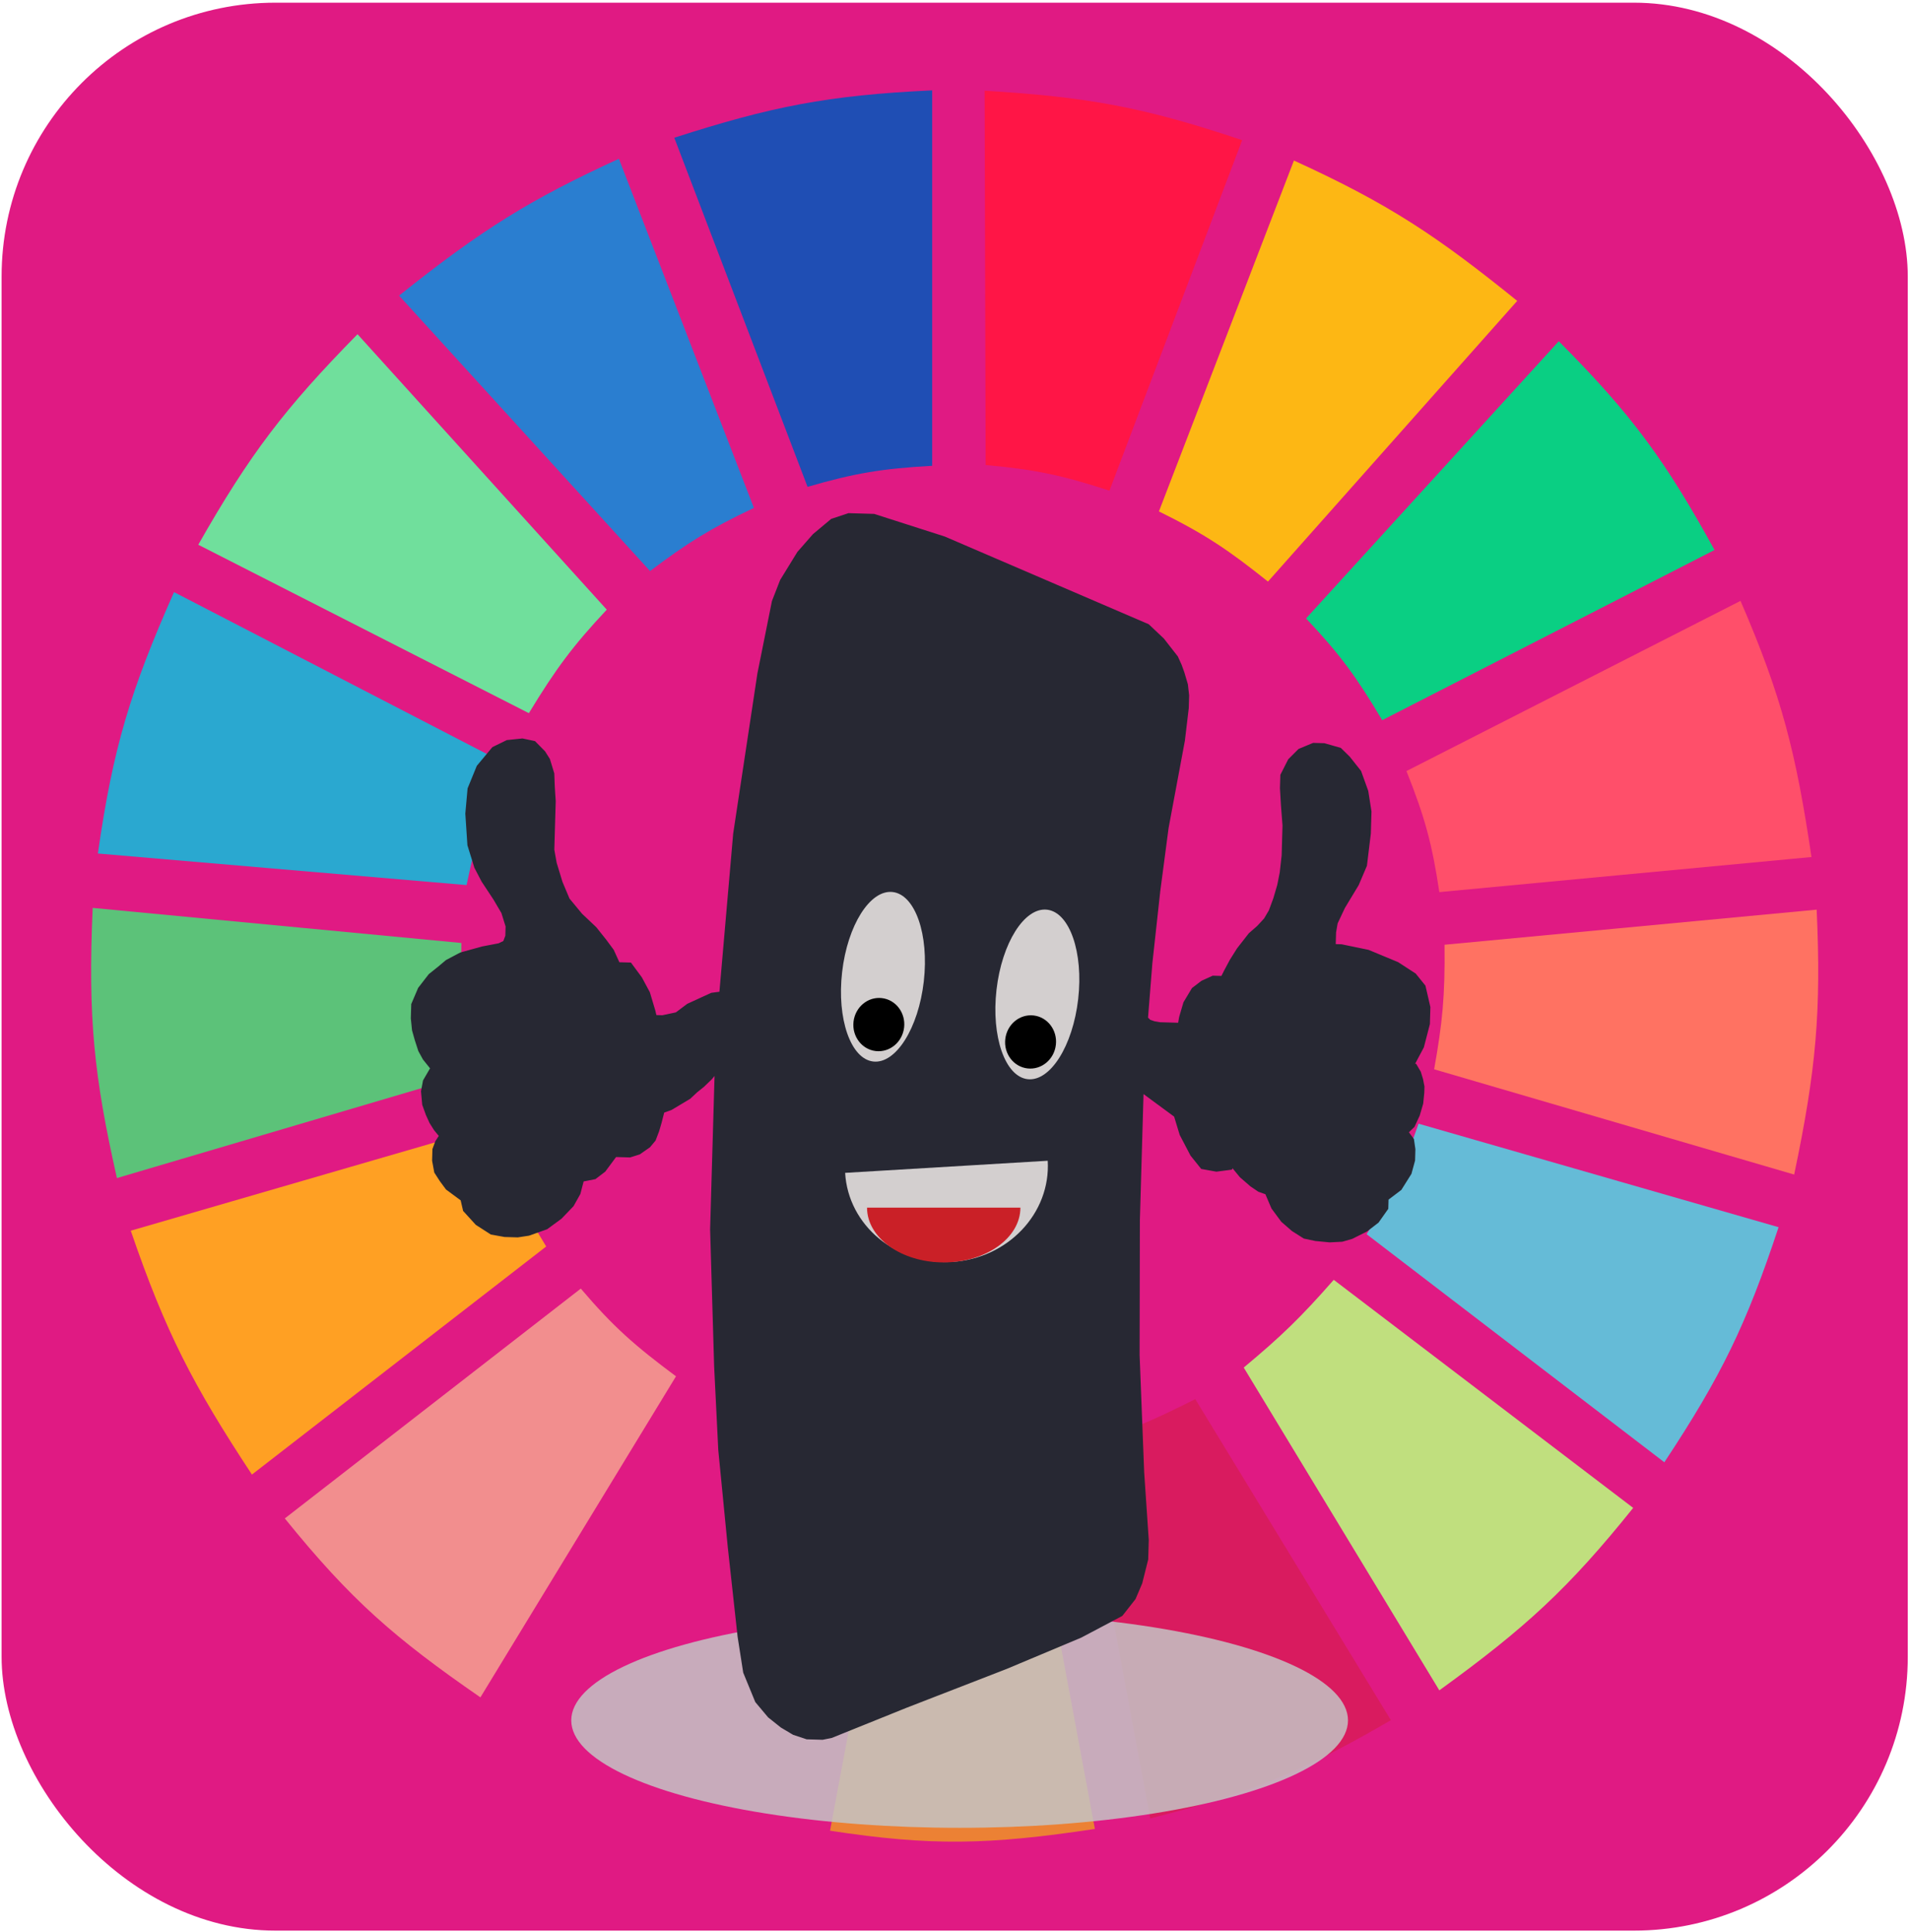 <svg width="687" height="695" viewBox="0 0 687 695" fill="none" xmlns="http://www.w3.org/2000/svg">
<rect x="0.571" y="0.965" width="685.626" height="693.507" rx="98.51" fill="#E01A83"/>
<path d="M290.466 175.127L242.527 49.542C277.338 38.365 297.494 34.276 335.292 32.503V167.554C317.327 168.561 307.484 170.183 290.466 175.127Z" fill="#1F4EB4"/>
<path d="M354.523 167.291L354.155 32.634C390.606 34.841 410.867 38.343 446.784 50.415L399.05 176.501C381.921 170.917 372.158 168.856 354.523 167.291Z" fill="#FF1546"/>
<path d="M416.847 183.961L465.408 57.746C499.934 73.499 517.082 85.101 545.721 108.232L456.069 209.204C442.05 197.999 433.666 192.259 416.847 183.961Z" fill="#FDB714"/>
<path d="M469.769 222.457L560.665 122.747C587.33 149.488 599.235 166.13 616.697 197.845L497.162 259.06C487.93 243.564 482.057 235.454 469.769 222.457Z" fill="#0ACF83"/>
<path d="M505.879 277.361L626.037 216.146C640.926 250.538 646.01 270.875 651.563 308.284L517.708 320.905C515.083 303.445 512.491 293.919 505.879 277.361Z" fill="#FF4F6A"/>
<path d="M515.838 384.644C518.835 367.877 519.79 358.134 519.573 339.837L653.428 327.216C655.09 363.902 653.264 384.75 645.334 422.508L515.838 384.644Z" fill="#FF7262"/>
<path d="M491.557 443.965C500.334 429.549 504.466 420.881 510.234 404.208L639.731 441.441C628.144 476.465 619.152 494.982 598.64 526.005L491.557 443.965Z" fill="#65BBD7"/>
<path d="M587.435 542.413L479.729 460.373C467.895 473.868 460.784 480.744 447.354 491.927L517.706 608.045C548.861 585.466 564.307 571.229 587.435 542.413Z" fill="#C0DF7E"/>
<path d="M500.275 618.773L429.923 503.286C414.66 510.999 405.721 514.813 388.833 520.325L413.736 654.113C449.414 645.119 468.374 637.344 500.275 618.773Z" fill="#D91B5F"/>
<path d="M323.462 525.374C341.208 526.536 351.159 526.189 368.91 524.112L393.813 657.9C355.75 663.635 334.835 664.106 298.559 658.531L323.462 525.374Z" fill="#EC8134"/>
<path d="M190.229 621.298L259.958 505.18C275.767 513.448 285.357 516.967 303.539 521.588L278.636 655.376C240.992 646.334 221.407 639.185 190.229 621.298Z" fill="#E01A83"/>
<path d="M102.444 546.199L208.906 463.528C220.777 477.497 228.498 484.161 243.147 495.082L172.796 610.569C142.002 589.284 126.23 575.619 102.444 546.199Z" fill="#F28E8E"/>
<path d="M90.617 530.423C69.44 498.271 59.558 479.238 47.036 442.703L175.288 405.47C181.693 422.72 186.551 432.056 196.455 448.383L90.617 530.423Z" fill="#FFA023"/>
<path d="M42.055 423.771C33.816 387.248 31.584 366.063 33.339 326.585L165.948 339.206C165.609 358.757 166.653 368.92 170.306 385.906L42.055 423.771Z" fill="#5CC279"/>
<path d="M35.207 307.022L167.817 318.381C171.496 300.985 174.254 291.301 180.891 274.206L62.601 212.991C46.879 248.451 40.645 268.982 35.207 307.022Z" fill="#2AA8D0"/>
<path d="M71.317 195.952C89.853 163.318 102.481 146.812 128.595 120.223L218.246 219.302C206.115 232.268 199.996 240.441 190.23 256.536L71.317 195.952Z" fill="#70DF9C"/>
<path d="M233.811 205.418C247.261 195.281 255.354 190.205 271.166 182.699L222.605 57.115C191.005 71.63 173.655 82.255 143.537 106.339L233.811 205.418Z" fill="#2A7ED0"/>
<ellipse cx="345.162" cy="618.849" rx="139.691" ry="38.649" fill="#C4C4C4" fill-opacity="0.85"/>
<path d="M197.56 300.489L197.781 292.848L197.915 288.197L197.731 285.532L197.557 282.534L197.412 278.54L195.982 273.844L194.485 271.473L191.443 268.393L187.813 267.623L182.84 268.144L178.341 270.342L173.206 276.511L170.117 284.069L169.346 292.691L170.072 303.685L172.458 311.401L174.931 316.127L179.18 322.568L182.164 327.641L183.836 333.01L183.72 336.996L182.591 339.956L179.946 341.21L173.912 342.365L166.284 344.472L161.515 346.994L158.841 349.245L155.636 351.812L152.112 356.365L149.873 361.62L149.739 366.271L150.145 370.273L151.092 373.625L152.29 377.317L153.777 380.02L157.051 384.105L156.501 385.086L154.029 389.337L153.412 392.645L153.809 396.979L155.016 400.338L156.243 403.034L157.74 405.405L160.26 408.47L158.349 411.407L157.5 413.71L157.394 417.364L158.071 421.041L159.819 423.752L161.827 426.47L167.447 430.622L168.375 434.639L172.421 439.078L177.288 442.212L181.701 443.004L186.132 443.132L189.801 442.573L195.864 440.421L200.663 436.902L204.698 432.696L206.899 428.77L208.365 423.16L208.887 423.175L213.347 422.306L216.282 420.064L218.454 417.134L220.626 414.204L226.361 414.37L229.258 413.456L232.453 411.221L234.075 409.273L235.204 406.313L236.073 403.346L237.25 398.725L240.677 397.494L244.394 395.274L247.049 393.688L249.462 391.43L251.866 389.505L254.55 386.923L256.442 384.65L259.164 380.738L257.388 442.199L258.835 491.45L260.317 521.418L263.741 556.429L267.251 588.45L269.232 601.142L273.376 611.236L277.664 616.348L281.999 619.798L286.103 622.244L290.497 623.701L295.711 623.852L298.597 623.27L325.524 612.411L361.411 598.486L388.086 587.287L402.394 579.72L406.728 574.193L408.967 568.938L411.032 560.685L411.224 554.041L409.579 529.721L407.931 487.446L408.029 438.905L409.45 389.736L424.012 400.465L426.156 407.509L429.865 414.599L433.139 418.683L437.552 419.476L441.742 418.932L443.421 414.99L444.87 419.022L447.391 422.088L450.954 425.183L453.513 426.919L456.612 428.007L459.056 433.73L462.32 438.146L465.884 441.242L469.727 443.68L473.357 444.45L478.301 444.926L482.482 444.714L485.639 443.808L490.669 441.293L494.405 438.409L497.397 434.173L497.503 430.518L502.571 426.675L505.853 421.45L507.021 417.161L507.126 413.506L506.691 410.501L505.185 408.463L503.379 407.746L504.451 406.779L507.134 404.197L508.804 400.588L509.962 396.631L510.329 392.984L510.386 390.991L509.932 388.65L509.217 386.302L508.222 384.611L504.573 384.506L506.986 382.248L510.297 376.026L512.352 368.106L512.515 362.458L510.892 355.429L507.869 351.684L501.979 347.856L491.666 343.568L482.33 341.636L478.419 341.523L478.496 338.865L478.602 335.211L479.229 331.571L482.008 325.667L486.941 317.497L489.74 310.928L491.109 299.662L491.33 292.021L490.228 285.007L487.813 278.287L484.037 273.523L481.246 270.783L476.071 269.303L472.682 269.205L468.192 271.071L464.968 274.302L462.478 279.218L462.353 283.537L462.701 289.532L463.272 296.863L462.956 307.826L462.252 314.123L461.335 318.752L459.888 323.697L458.189 328.303L456.268 331.573L453.575 334.487L450.631 337.062L446.567 342.265L444.105 346.184L442.175 349.785L440.514 353.062L439.472 353.032L436.604 352.949L433.167 354.512L430.232 356.755L427.491 361.331L426.043 366.276L425.416 369.916L424.374 369.886L421.767 369.81L419.42 369.742L417.074 369.675L414.738 369.275L412.671 368.55L410.894 366.836L412.532 346.269L415.367 320.416L418.375 297.561L424.241 266.143L425.62 254.545L425.744 250.227L425.329 246.557L424.14 242.533L423.174 239.845L421.948 237.149L417.167 231.026L412.088 226.225L339.157 194.857L314.081 186.818L305.478 186.569L299.945 188.404L293.796 193.546L288.4 199.708L282.376 209.509L279.558 216.742L274.378 242.527L265.668 300.13L260.59 358.502L256.399 359.046L252.962 360.609L248.203 362.799L243.935 366.001L238.422 367.172L234.512 367.059L233.816 364.046L231.913 357.674L229.19 352.608L225.925 348.191L221.494 348.063L219.04 342.672L216.529 339.274L213.005 334.85L207.925 330.048L203.135 324.257L200.45 317.862L198.305 310.818L197.407 305.805L197.56 300.489Z" fill="#272833" stroke="#272833" stroke-width="3.94"/>
<path d="M303.98 421.895C305.082 440.789 322.288 455.131 342.411 453.929C362.534 452.727 377.955 436.434 376.853 417.54L303.98 421.895Z" fill="#D3CFCF"/>
<path d="M311.861 434.407C311.861 445.288 324.212 454.109 339.443 454.109C354.678 454.109 367.027 445.287 367.027 434.407H311.861Z" fill="#CA2027"/>
<path d="M314.098 381.843C322.21 382.771 330.347 369.875 332.274 353.039C334.2 336.202 329.186 321.802 321.074 320.873C312.962 319.945 304.824 332.841 302.898 349.677C300.971 366.514 305.986 380.914 314.098 381.843Z" fill="#D3CFCF"/>
<path d="M369.629 388.196C377.741 389.124 385.879 376.228 387.805 359.392C389.731 342.556 384.717 328.155 376.605 327.227C368.493 326.299 360.355 339.195 358.429 356.031C356.503 372.867 361.517 387.268 369.629 388.196Z" fill="#D3CFCF"/>
<ellipse cx="316.098" cy="368.558" rx="9.157" ry="9.588" transform="rotate(6.527 316.098 368.558)" fill="black"/>
<ellipse cx="370.682" cy="374.803" rx="9.157" ry="9.588" transform="rotate(6.527 370.682 374.803)" fill="black"/>
</svg>
